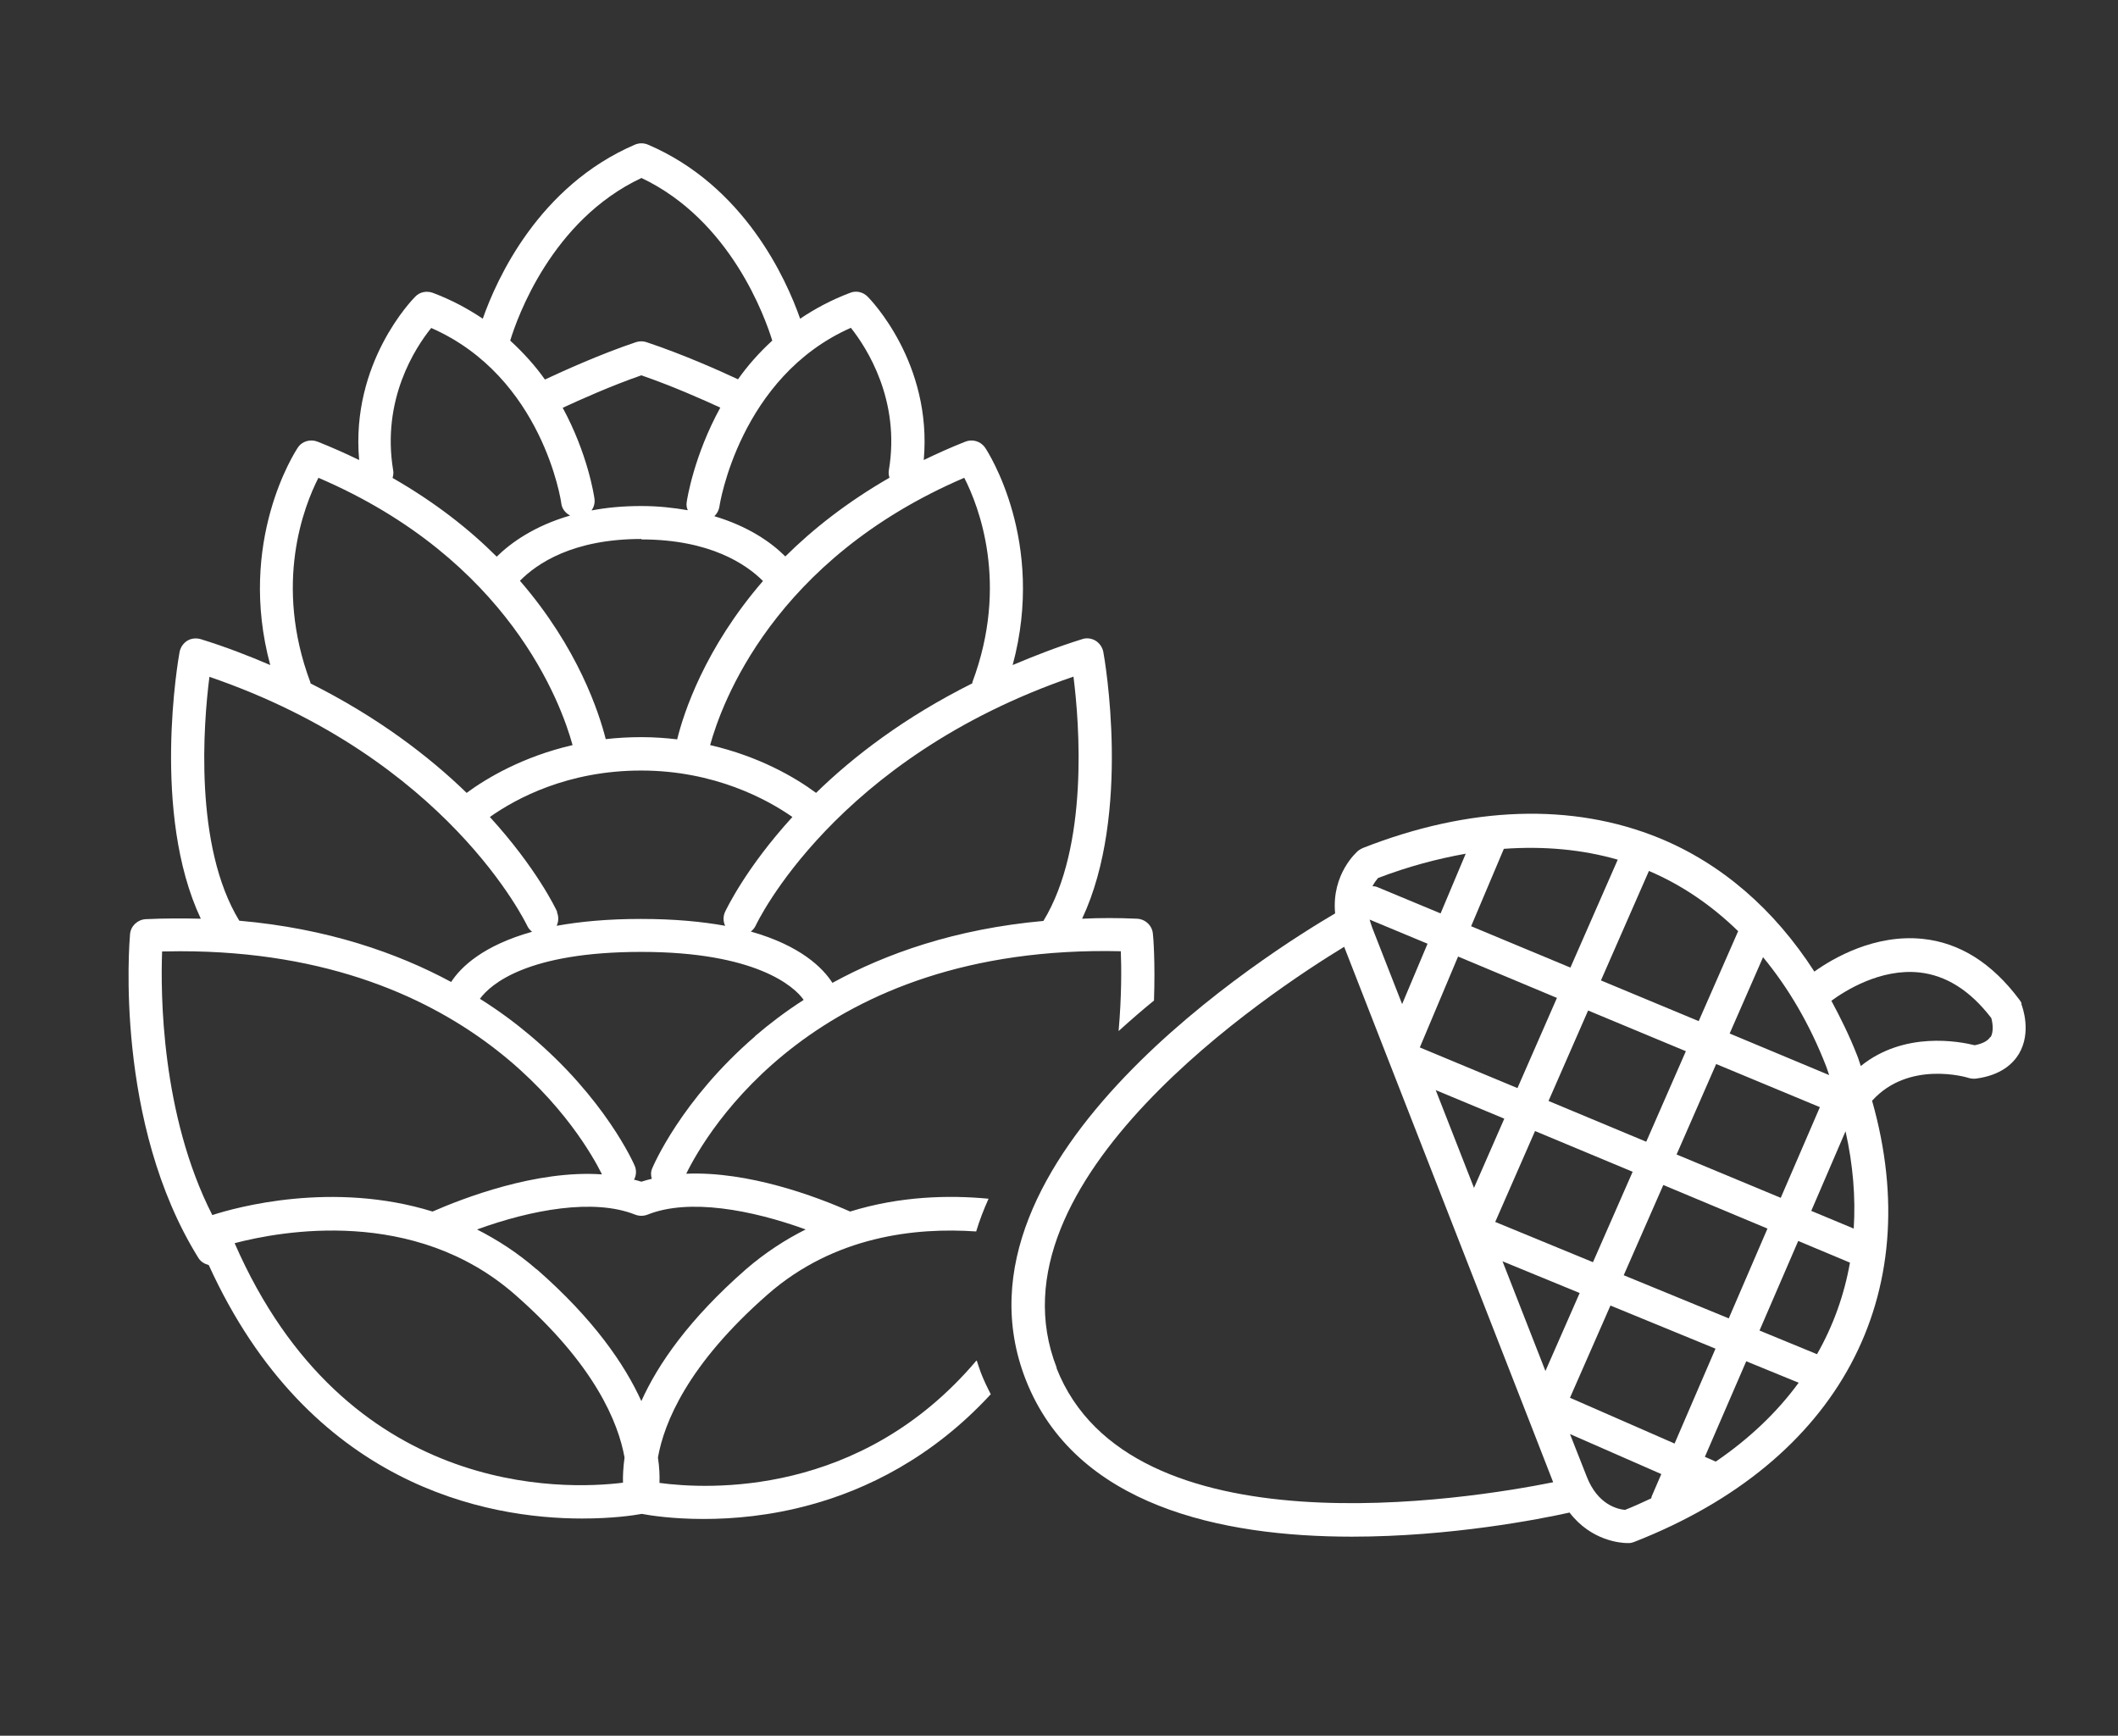 <?xml version="1.0" encoding="UTF-8"?><svg id="icons" xmlns="http://www.w3.org/2000/svg" viewBox="0 0 95.77 78.48"><rect x="0" y="0" width="95.77" height="78.48" fill="#333333" stroke="none"/><defs><style>.cls-1{fill:none;}.cls-2{fill:#fff;}</style></defs><g><polygon class="cls-1" points="64.21 47.35 68.63 49.19 70.42 45.11 65.95 43.24 64.21 47.35"/><polygon class="cls-1" points="77.57 60.97 72.82 59.02 70.99 63.18 75.72 65.25 77.57 60.97"/><polygon class="cls-1" points="68.03 50.57 64.93 49.28 66.66 53.7 68.03 50.57"/><polygon class="cls-1" points="72.04 57.07 73.82 52.99 69.41 51.15 67.61 55.26 72.04 57.07"/><path class="cls-1" d="M62.06,41.94l1.35,3.45,1.15-2.73-2.62-1.09c.03,.12,.06,.24,.12,.37Z"/><path class="cls-1" d="M78.2,46.73l4.5,1.88c-.05-.13-.08-.25-.13-.38-.75-1.92-1.72-3.57-2.86-4.95l-1.51,3.45Z"/><path class="cls-1" d="M81.31,56.11l-1.75,4.05,2.6,1.07c.73-1.29,1.23-2.67,1.49-4.14l-2.34-.98Z"/><polygon class="cls-1" points="82.29 50.06 77.6 48.1 75.81 52.19 80.52 54.16 82.29 50.06"/><polygon class="cls-1" points="70.01 49.77 74.43 51.61 76.22 47.53 71.8 45.69 70.01 49.77"/><polygon class="cls-1" points="71.43 58.45 67.95 57.02 69.89 61.97 71.43 58.45"/><path class="cls-1" d="M78.96,61.54l-1.87,4.32,.5,.22c1.51-1.04,2.76-2.23,3.74-3.56l-2.37-.97Z"/><path class="cls-1" d="M74.69,67.65l.44-1.02-4.13-1.81,.76,1.93c.5,1.28,1.41,1.47,1.73,1.5,.41-.16,.8-.34,1.18-.52,0-.03,0-.06,.02-.08Z"/><path class="cls-1" d="M86.79,43.94c-1.77-.19-3.38,.84-3.98,1.28,.42,.78,.82,1.59,1.16,2.46,.06,.17,.11,.33,.17,.49,1.97-1.58,4.46-1.11,5.15-.94,.36-.06,.6-.19,.71-.38,.16-.26,.09-.66,.03-.87-.95-1.24-2.04-1.93-3.25-2.06Z"/><path class="cls-1" d="M69.15,64.2h0l-6.46-16.53h0l-1.9-4.88c-3.29,2-16.31,10.58-13,19.03,3.31,8.46,18.68,5.93,22.46,5.17l-1.09-2.8Z"/><path class="cls-1" d="M72.4,44.31l4.42,1.84,1.79-4.08c-1.2-1.17-2.55-2.09-4.03-2.72l-2.17,4.95Z"/><path class="cls-1" d="M62.28,40.09l2.86,1.19,1.14-2.71c-1.29,.22-2.61,.58-3.97,1.1-.07,.07-.16,.2-.25,.37,.07,0,.15,.01,.22,.04Z"/><path class="cls-1" d="M83.46,51.14l-1.55,3.6,1.92,.8c.09-1.41-.03-2.88-.37-4.4Z"/><polygon class="cls-1" points="75.21 53.57 73.42 57.64 78.17 59.59 79.92 55.53 75.21 53.57"/><path class="cls-1" d="M66.53,41.86l4.49,1.87,2.14-4.88c-1.6-.47-3.33-.63-5.15-.49l-1.48,3.5Z"/><path class="cls-2" d="M91.41,45.37c-.02-.06-.06-.12-.1-.17-1.23-1.65-2.7-2.58-4.38-2.75-2.16-.22-4.04,.87-4.89,1.48-1.81-2.81-4.19-4.88-7.02-6.04-3.92-1.6-8.55-1.45-13.39,.45-.07,.03-.14,.07-.21,.12-.06,.05-1.22,1.05-1.05,2.84-2.8,1.64-17.91,11.04-13.99,21.08,2.24,5.72,8.87,7.1,14.75,7.1,4.46,0,8.49-.79,9.84-1.09,.98,1.28,2.32,1.38,2.62,1.38,.03,0,.05,0,.06,0,.08,0,.16-.02,.24-.05,9.28-3.63,13.26-11.15,10.76-19.95,1.65-1.83,4.26-1.07,4.37-1.03,.1,.03,.21,.04,.32,.03,1.15-.15,1.69-.69,1.95-1.12,.58-.98,.16-2.12,.11-2.25Zm-8.83,2.86c.05,.13,.08,.25,.13,.38l-4.5-1.88,1.51-3.45c1.14,1.38,2.11,3.02,2.86,4.95Zm-.42,13l-2.6-1.07,1.75-4.05,2.34,.98c-.26,1.47-.76,2.86-1.49,4.14Zm-7.73-9.61l-4.41-1.84,1.79-4.09,4.42,1.84-1.79,4.09Zm3.17-3.51l4.69,1.95-1.77,4.1-4.71-1.96,1.79-4.09Zm-3.78,4.88l-1.79,4.08-4.42-1.82,1.8-4.11,4.41,1.84Zm-5.2-3.79l-4.42-1.84,1.73-4.11,4.47,1.87-1.79,4.09Zm-5.22-3.8l-1.35-3.45c-.05-.13-.08-.25-.12-.37l2.62,1.09-1.15,2.73Zm4.62,5.18l-1.37,3.13-1.73-4.42,3.1,1.29Zm3.41,7.88l-1.55,3.53-1.94-4.96,3.48,1.43Zm1.39,.57l4.75,1.95-1.85,4.29-4.73-2.07,1.83-4.17Zm.6-1.37l1.79-4.08,4.71,1.97-1.75,4.06-4.75-1.95Zm8.48-2.91l1.55-3.6c.34,1.52,.46,2.99,.37,4.4l-1.92-.8Zm-3.3-12.66l-1.79,4.08-4.42-1.84,2.17-4.95c1.48,.63,2.83,1.55,4.03,2.72Zm-5.45-3.22l-2.14,4.88-4.49-1.87,1.48-3.5c1.82-.13,3.55,.03,5.15,.49Zm-6.87-.28l-1.14,2.71-2.86-1.19c-.07-.03-.14-.04-.22-.04,.09-.17,.19-.3,.25-.37,1.36-.52,2.68-.87,3.97-1.1Zm-18.5,23.25c-3.31-8.46,9.71-17.03,13-19.03l1.9,4.87h0l6.46,16.54h0l1.09,2.8c-3.78,.76-19.15,3.28-22.46-5.17Zm25.7,6.43c-.32-.03-1.23-.22-1.73-1.5l-.76-1.93,4.13,1.81-.44,1.02s0,.05-.02,.08c-.39,.18-.77,.36-1.18,.52Zm4.11-2.18l-.5-.22,1.87-4.32,2.37,.97c-.97,1.33-2.23,2.53-3.74,3.56Zm12.41-19.21c-.11,.18-.35,.31-.71,.38-.69-.17-3.18-.65-5.15,.94-.06-.16-.1-.33-.17-.49-.34-.87-.74-1.68-1.16-2.46,.6-.44,2.21-1.47,3.98-1.28,1.21,.13,2.3,.82,3.25,2.06,.06,.2,.12,.61-.03,.87Z"/></g><g><path class="cls-1" d="M27.38,33.43c.51-.06,1.05-.09,1.62-.09s1.1,.04,1.61,.1c.29-1.18,1.24-4.11,3.88-7.16-.75-.75-2.38-1.88-5.5-1.88s-4.73,1.11-5.49,1.89c2.64,3.04,3.58,5.98,3.88,7.16Z"/><path class="cls-1" d="M34.15,41.86c-.05,.11-.13,.2-.22,.27,2.26,.63,3.26,1.64,3.69,2.32,2.41-1.33,5.55-2.44,9.54-2.8,2.07-3.38,1.63-8.93,1.36-11.04-10.83,3.7-14.34,11.18-14.38,11.26Z"/><path class="cls-1" d="M32.1,33.69c2.22,.51,3.83,1.45,4.79,2.16,1.7-1.65,4.01-3.42,7.06-4.95,0-.02,0-.04,.01-.06,1.66-4.44,.29-7.95-.37-9.24-8.64,3.71-10.99,10.23-11.5,12.09Z"/><path class="cls-1" d="M28.99,22.89c.78,0,1.47,.08,2.1,.19-.04-.11-.07-.24-.05-.36,.02-.15,.33-2.11,1.52-4.28-.76-.35-2.16-.97-3.57-1.46-1.38,.48-2.76,1.1-3.56,1.47,1.14,2.1,1.42,3.97,1.44,4.12,.03,.19-.03,.38-.13,.53,.67-.12,1.42-.2,2.25-.2Z"/><path class="cls-1" d="M28.99,43.05c-5.15,0-6.81,1.46-7.3,2.12,.85,.54,1.6,1.1,2.25,1.64,3.39,2.85,4.69,5.79,4.75,5.91,.09,.21,.07,.44-.03,.63,.11,.03,.22,.06,.33,.09,.15-.05,.31-.09,.47-.13-.04-.15-.05-.32,.02-.47,.05-.12,1.3-3.09,4.65-5.97,.63-.54,1.36-1.1,2.2-1.64-.42-.61-2.02-2.17-7.34-2.17Z"/><path class="cls-1" d="M28.99,41.55c1.51,0,2.76,.12,3.81,.31-.09-.19-.1-.42-.01-.62,.07-.16,.95-2,3.05-4.3-1.13-.79-3.5-2.1-6.84-2.1s-5.65,1.26-6.84,2.1c2.1,2.3,2.97,4.14,3.05,4.3,.09,.21,.08,.43-.01,.62,1.05-.19,2.3-.31,3.81-.31Z"/><path class="cls-1" d="M28.76,15.46c.15-.05,.32-.05,.47,0,1.68,.56,3.35,1.32,4.14,1.68,.43-.6,.95-1.19,1.55-1.75-.3-1-1.86-5.44-5.93-7.36-4.05,1.91-5.61,6.33-5.93,7.35,.61,.56,1.14,1.15,1.57,1.76,.83-.39,2.48-1.14,4.12-1.69Z"/><path class="cls-1" d="M32.3,23.35c1.54,.46,2.57,1.18,3.21,1.82,1.24-1.24,2.79-2.46,4.71-3.56-.03-.11-.05-.22-.03-.33,.53-3.19-1.02-5.57-1.71-6.44-5.05,2.22-5.94,8.03-5.95,8.09-.02,.17-.11,.32-.23,.43Z"/><path class="cls-1" d="M33.72,57.41c.87-.76,1.78-1.34,2.7-1.8-2.45-.89-5.28-1.42-7.15-.67-.18,.07-.38,.07-.56,0-1.88-.75-4.69-.22-7.15,.67,.92,.46,1.83,1.05,2.7,1.81,2.57,2.25,3.97,4.29,4.73,5.96,.76-1.67,2.16-3.71,4.73-5.96Z"/><path class="cls-1" d="M23.28,58.53c-4.55-3.98-10.58-2.88-12.67-2.32,5.03,11.53,14.92,11.16,17.56,10.83-.01-.31,0-.69,.07-1.14-.28-1.57-1.34-4.2-4.96-7.37Z"/><path class="cls-1" d="M20.39,44.4c.44-.67,1.45-1.65,3.66-2.27-.09-.07-.17-.16-.22-.27-.04-.08-3.58-7.57-14.38-11.26-.27,2.11-.7,7.65,1.35,11.03,3.99,.35,7.15,1.45,9.58,2.77Z"/><path class="cls-1" d="M19.55,54.78c1.35-.59,4.68-1.89,7.66-1.68-.74-1.5-5.56-10.09-19.07-10.09-.27,0-.55,0-.83,.01-.07,1.87-.04,7.37,2.27,11.92,1.08-.35,5.44-1.56,9.96-.16Z"/><path class="cls-1" d="M14.03,30.9c3.06,1.53,5.37,3.3,7.06,4.95,.91-.67,2.54-1.64,4.79-2.16-.51-1.86-2.86-8.39-11.5-12.09-.66,1.29-2.03,4.8-.37,9.24,0,.02,0,.04,.01,.06Z"/><path class="cls-1" d="M17.76,21.61c1.91,1.1,3.46,2.32,4.71,3.56,.64-.63,1.69-1.39,3.32-1.86-.21-.11-.37-.3-.4-.55,0-.06-.85-5.72-5.88-7.93-.7,.87-2.25,3.23-1.71,6.44,.02,.12,0,.23-.03,.33Z"/><path class="cls-2" d="M44.15,61.52c-5.24,6.19-12.16,5.82-14.33,5.53,.01-.31,0-.69-.07-1.15,.28-1.57,1.34-4.2,4.96-7.37,3.01-2.64,6.68-3.04,9.43-2.85,.15-.5,.34-.99,.56-1.48-1.79-.17-4-.12-6.26,.58-1.53-.68-4.6-1.83-7.41-1.71,.89-1.82,5.83-10.38,19.65-10.06,.03,.73,.04,2.03-.1,3.61,.53-.48,1.07-.95,1.6-1.38,.06-1.72-.03-2.9-.05-3.02-.03-.37-.34-.66-.71-.68-.87-.04-1.69-.04-2.49,0,2.24-4.76,1.02-11.74,.96-12.06-.04-.21-.17-.4-.35-.51-.18-.11-.41-.14-.61-.07-1.12,.35-2.15,.75-3.14,1.17,1.51-5.59-1.12-9.64-1.24-9.82-.2-.3-.58-.41-.9-.28-.66,.26-1.28,.54-1.88,.83,.39-4.39-2.41-7.26-2.54-7.39-.21-.21-.52-.28-.79-.17-.85,.32-1.59,.72-2.26,1.17-.63-1.8-2.53-6.01-6.88-7.87-.19-.08-.4-.08-.59,0-4.35,1.87-6.25,6.07-6.88,7.87-.67-.45-1.41-.85-2.26-1.17-.28-.1-.59-.04-.79,.17-.13,.13-2.93,2.99-2.54,7.39-.6-.29-1.22-.57-1.88-.83-.33-.13-.71-.02-.9,.28-.12,.18-2.75,4.23-1.24,9.82-.98-.42-2.01-.82-3.14-1.17-.21-.06-.43-.04-.61,.07-.18,.11-.31,.3-.35,.51-.06,.32-1.28,7.3,.96,12.06-.8-.02-1.63-.02-2.49,.02-.37,.02-.68,.31-.71,.68-.03,.35-.72,8.53,3.1,14.65,.11,.17,.28,.26,.46,.31,4.55,9.99,12.59,11.46,16.88,11.46,1.36,0,2.33-.14,2.7-.21,.37,.07,1.38,.23,2.8,.23,1.33,0,3.02-.14,4.86-.65,2.44-.67,5.44-2.08,8.12-4.99-.16-.31-.32-.64-.45-.98-.07-.18-.12-.36-.18-.53Zm-10.01-14.66c-3.34,2.88-4.6,5.85-4.65,5.97-.07,.16-.06,.32-.02,.47-.16,.04-.32,.08-.47,.13-.11-.04-.22-.06-.33-.09,.1-.19,.12-.42,.03-.63-.05-.12-1.35-3.06-4.75-5.91-.64-.54-1.39-1.1-2.25-1.64,.49-.66,2.14-2.12,7.3-2.12s6.92,1.56,7.34,2.17c-.84,.54-1.57,1.1-2.2,1.64Zm-8.94-5.62c-.07-.16-.95-2-3.05-4.3,1.19-.84,3.52-2.1,6.84-2.1s5.71,1.31,6.84,2.1c-2.1,2.3-2.97,4.14-3.05,4.3-.09,.21-.08,.43,.01,.62-1.05-.19-2.3-.31-3.81-.31s-2.76,.12-3.81,.31c.09-.19,.1-.42,.01-.62Zm.24-22.8c.8-.37,2.18-.99,3.56-1.47,1.42,.49,2.81,1.11,3.57,1.46-1.19,2.17-1.5,4.13-1.52,4.28-.02,.13,0,.25,.05,.36-.64-.11-1.32-.19-2.1-.19-.83,0-1.58,.07-2.25,.2,.1-.15,.16-.33,.13-.53-.02-.15-.3-2.02-1.44-4.12Zm3.56,5.95c3.11,0,4.75,1.13,5.5,1.88-2.64,3.05-3.59,5.98-3.88,7.16-.51-.06-1.05-.1-1.61-.1s-1.1,.03-1.62,.09c-.3-1.18-1.24-4.11-3.88-7.16,.77-.78,2.39-1.89,5.49-1.89Zm19.54,6.21c.27,2.12,.7,7.66-1.36,11.04-3.99,.36-7.13,1.48-9.54,2.8-.43-.67-1.43-1.68-3.69-2.32,.09-.07,.17-.16,.22-.27,.04-.08,3.55-7.56,14.38-11.26Zm-4.94-9c.66,1.29,2.03,4.8,.37,9.24,0,.02,0,.04-.01,.06-3.06,1.53-5.37,3.3-7.06,4.95-.96-.71-2.58-1.65-4.79-2.16,.51-1.86,2.86-8.39,11.5-12.09Zm-5.12-6.77c.69,.87,2.25,3.25,1.71,6.44-.02,.12,0,.23,.03,.33-1.91,1.1-3.46,2.32-4.71,3.56-.64-.64-1.67-1.36-3.21-1.82,.12-.11,.2-.26,.23-.43,0-.06,.91-5.87,5.95-8.09Zm-9.49-6.79c4.07,1.92,5.62,6.36,5.93,7.36-.6,.55-1.12,1.14-1.55,1.75-.79-.37-2.46-1.12-4.14-1.68-.15-.05-.32-.05-.47,0-1.64,.55-3.28,1.3-4.12,1.69-.43-.61-.96-1.2-1.57-1.76,.31-1.02,1.87-5.44,5.93-7.35Zm-9.49,6.79c5.04,2.21,5.88,7.87,5.88,7.93,.03,.25,.19,.44,.4,.55-1.62,.47-2.68,1.23-3.32,1.86-1.24-1.24-2.79-2.46-4.71-3.56,.03-.11,.05-.22,.03-.33-.54-3.22,1.01-5.57,1.71-6.44Zm-5.11,6.77c8.64,3.7,10.99,10.23,11.5,12.09-2.25,.52-3.88,1.49-4.79,2.16-1.7-1.65-4.01-3.42-7.06-4.95,0-.02,0-.04-.01-.06-1.66-4.44-.29-7.95,.37-9.24Zm-4.93,9c10.79,3.69,14.34,11.19,14.38,11.26,.05,.11,.13,.2,.22,.27-2.21,.62-3.22,1.59-3.66,2.27-2.43-1.31-5.59-2.42-9.58-2.77-2.06-3.38-1.62-8.92-1.35-11.03Zm-2.14,12.42c.28,0,.55-.01,.83-.01,13.51,0,18.33,8.59,19.07,10.09-2.98-.21-6.31,1.09-7.66,1.68-4.52-1.4-8.89-.19-9.96,.16-2.32-4.55-2.34-10.05-2.27-11.92Zm20.85,24.02c-2.65,.33-12.53,.7-17.56-10.83,2.1-.55,8.12-1.66,12.67,2.32,3.62,3.17,4.68,5.8,4.96,7.37-.06,.45-.08,.84-.07,1.14Zm-3.9-9.64c-.87-.76-1.78-1.34-2.7-1.81,2.45-.89,5.27-1.42,7.15-.67,.18,.07,.38,.07,.56,0,1.87-.75,4.7-.22,7.15,.67-.92,.46-1.83,1.05-2.7,1.8-2.57,2.25-3.98,4.29-4.73,5.96-.76-1.67-2.16-3.71-4.73-5.96Z"/></g></svg>